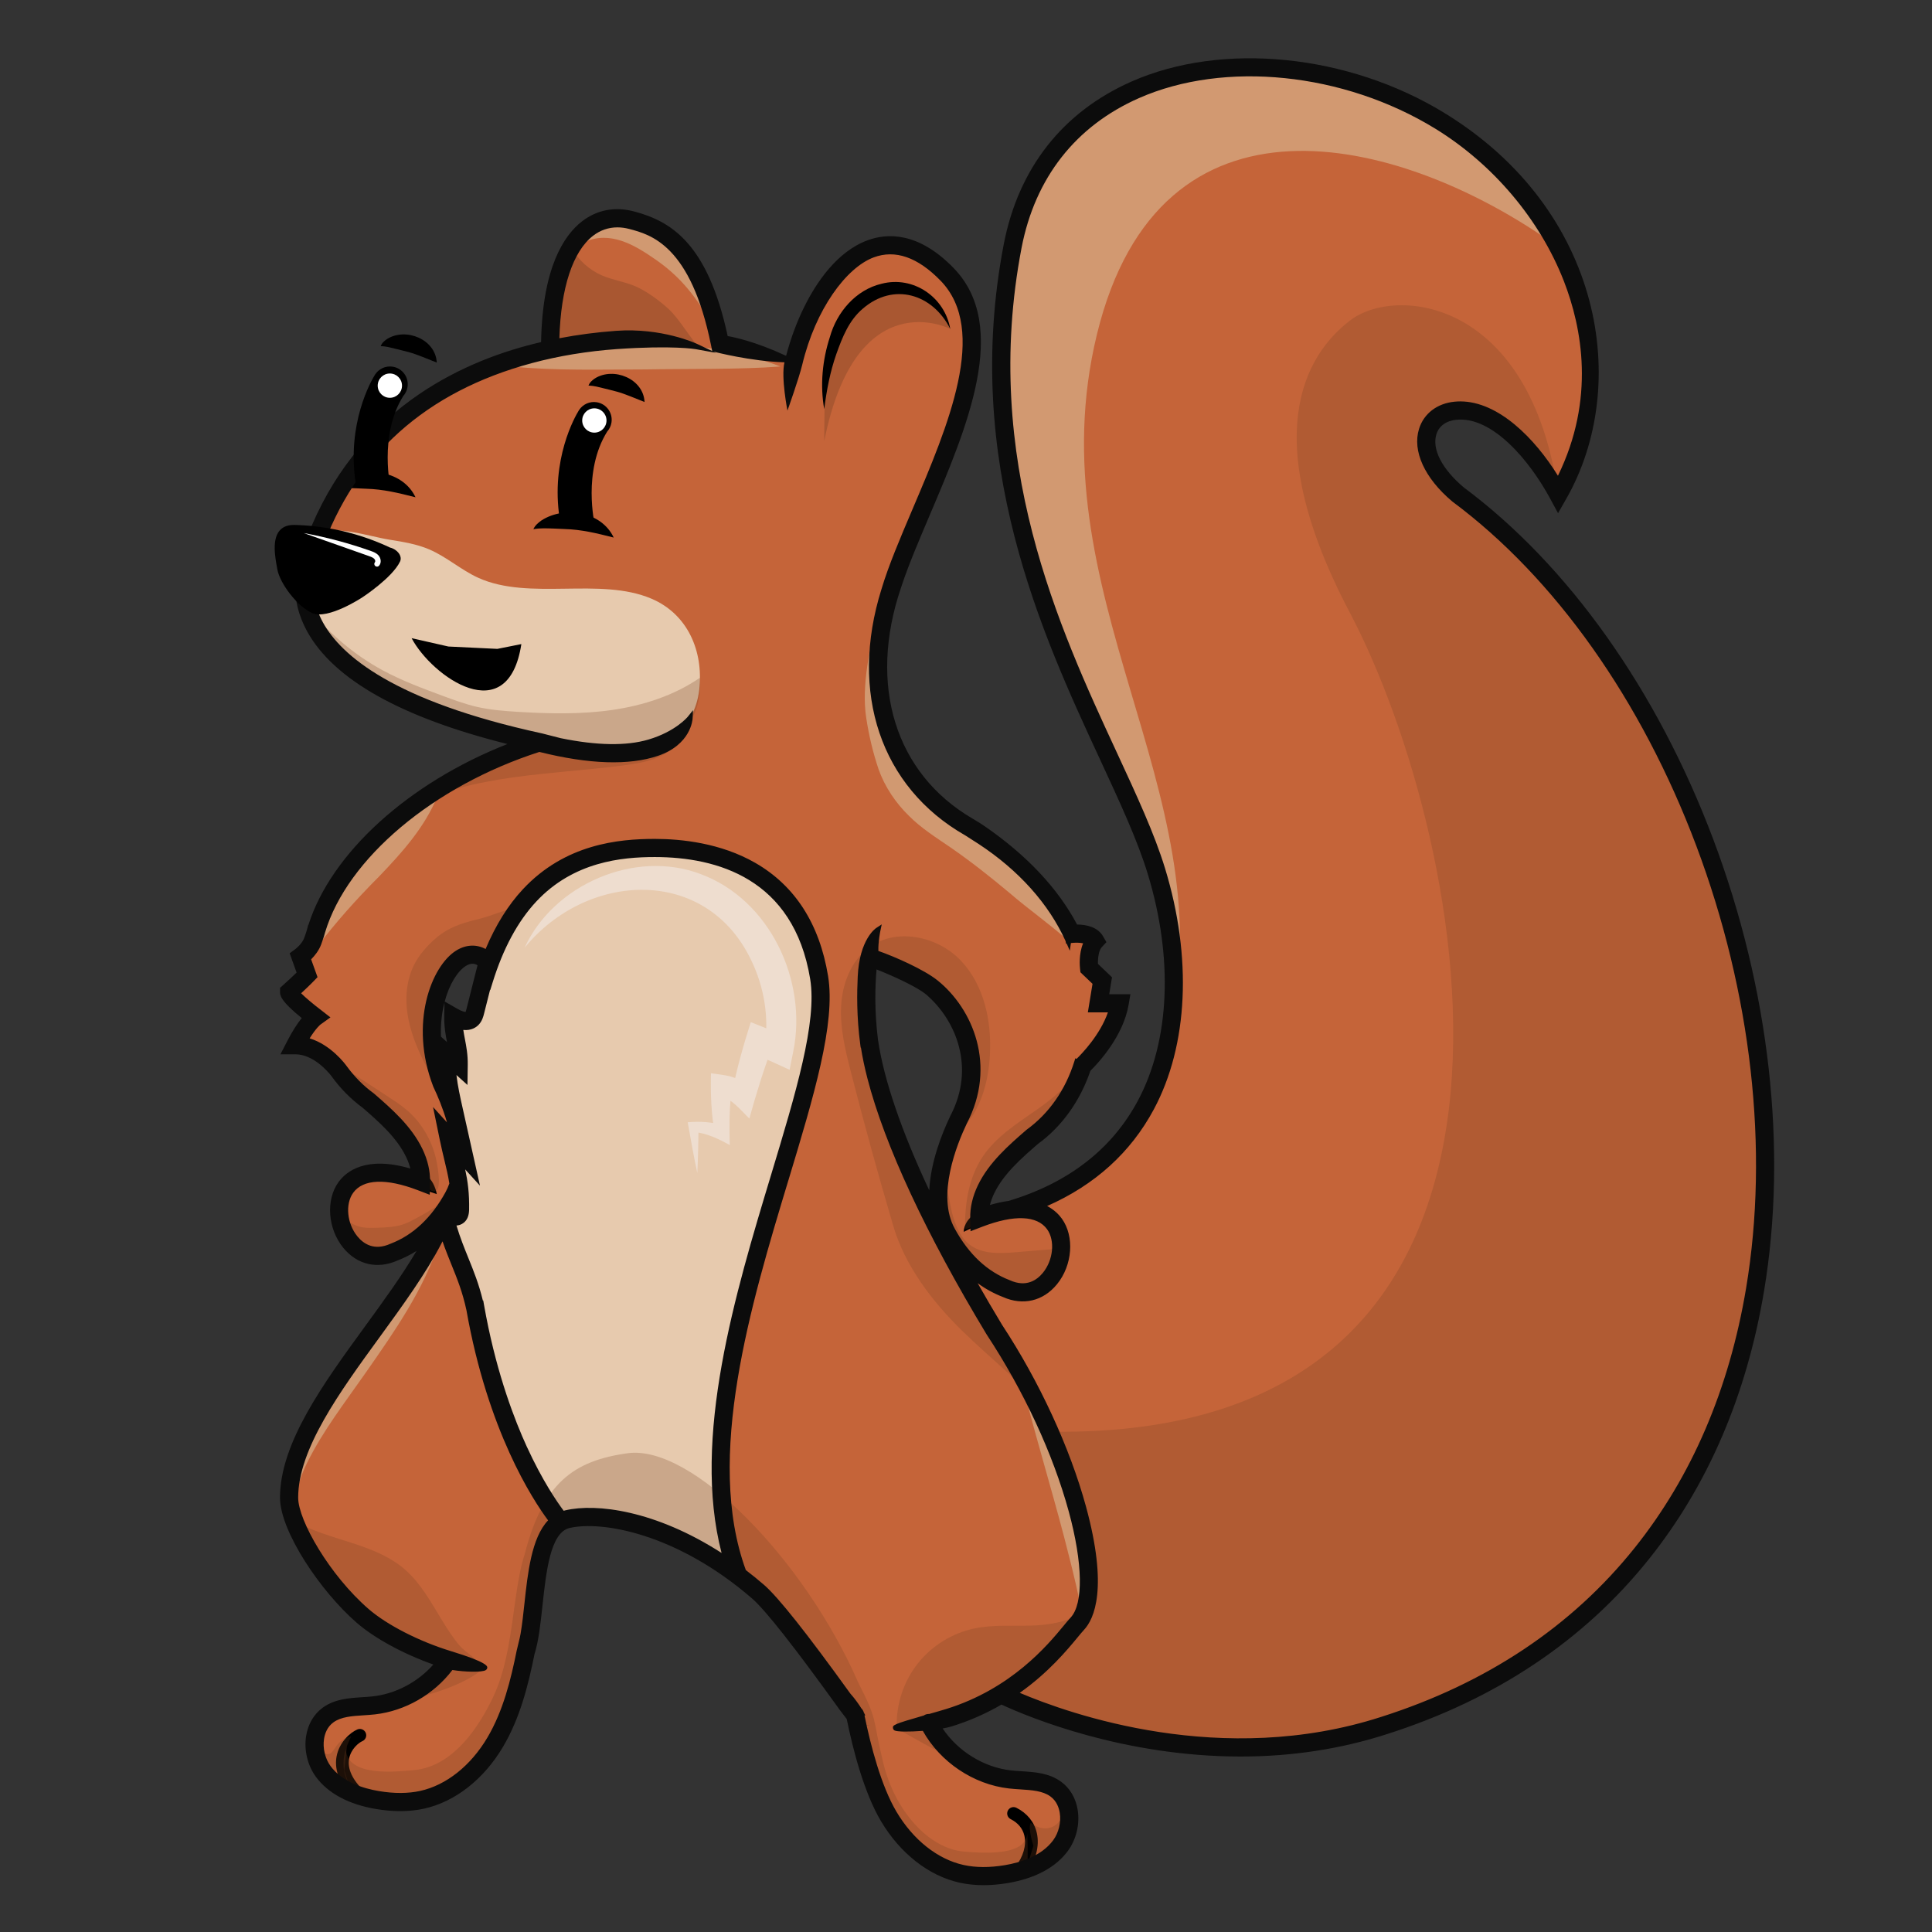 <?xml version='1.0' encoding='utf-8'?>
<svg viewBox="0 0 432 432" width="432px" height="432px" xmlns="http://www.w3.org/2000/svg" xmlns:xlink="http://www.w3.org/1999/xlink" version="1.1"><rect x="0" y="0" width="432" height="432" fill="#333333" stroke="none"/><g isolation="isolate"><g id="Layer_1"><path d="m236.429,227.688l4.491,11.873,6.621-8.099,2.722-6.659-4.517-1.127-.595-5.683-1.647-3.677.976-4.949s-6.979-1.093-7.267-.606l-.783,18.927Zm-164.155,168.411c2.771,3.788,7.514,5.625,12.143,6.398,3.297.551,6.701.658,9.966-.059,6.973-1.532,12.717-6.74,16.35-12.886,3.633-6.146,5.41-13.195,6.815-20.194l-.265-.011c3.127-7.792.953-28.42,9.625-30.432,8.104-1.881,25.523,1.427,42.607,16.219,5.209,4.51,18.916,23.847,23.789,30.67.407.01.798.001,1.199.004l-2.624.108c1.405,6.999,3.182,14.049,6.815,20.194,3.633,6.146,9.377,11.354,16.35,12.886,3.264.717,6.669.61,9.966.059,4.629-.774,9.372-2.611,12.143-6.398,2.772-3.788,2.712-9.86-1.084-12.619-2.864-2.081-6.734-1.76-10.252-2.158-7.62-.862-14.664-5.768-18.113-12.617l-6.872.284c9.21-.851,16.543-3.636,22.316-7.03l.001.006c35.296,20.997,121.238,23.86,159.558-57.052,27.286-66.804,1.89-144.062-27.675-181.463-20.78-26.288-42.515-36.454-35.385-45.591,10.146-13.002,28.786,16.156,28.786,16.156,19.387-38.186-5.342-96.727-74.022-93.996-48.026,1.909-75.784,56.104-19.387,168.606,19.508,54.785-4.52,76.122-26.887,84.427-2.473.009-5.499.602-9.15,1.997-.045-1.993.398-4.146,1.508-6.451,2.208-4.584,6.239-8.176,10.306-11.711,19.731-14.327,20.759-54.693-22.655-73.532-2.093-.908-5.665-8.203-7.667-12.608-1.026-3.149-2.301-6.701-3.86-10.723-5.714-28.607,36.451-75.324,14.983-96.66-14.364-14.276-29.642,2.288-34.397,20.756l-16.379-5.232c-4.705-23.343-14.202-26.173-19.783-27.641-9.385-2.47-18.21,5.604-18.21,28.887-8.768,4.443-37.788,4.644-54.637,49.229-2.531,18.477,13.688,30.527,46.925,38.035.338,1.381.846,2.676,1.498,3.894l-1.919.306c-26.868,8.434-40.24,24.119-44.175,39.553-.737,2.892-4.3,4.673-2.978,7.171,1.287,2.432-2.706,5.614-1.525,7.152,6.326,8.234-1.492,9.539,1.607,11.247,4.92,2.711,10.384,8.89,14.69,12.017,4.068,3.535,8.098,7.127,10.306,11.711,1.11,2.304,1.553,4.457,1.508,6.451-26.652-10.184-20.19,22.127-6.016,15.744,4.28-1.646,9.298-5.132,13.271-12.389,4.181-7.469.767-18.282-2.616-25.367-6.794-17.686,3.785-34.135,10.329-27.085l.318.327c-4.209,10.856-6.657,29.754-5.908,48.045-1.952,4.383-4.167,8.883-6.551,13.509-9.693,18.809-32.311,39.951-32.311,57.866,0,6.872,8.812,19.81,16.449,26.436,4.596,3.988,12.175,7.789,19.593,9.969-3.707,5.892-10.15,10.026-17.079,10.81-3.518.398-7.388.077-10.252,2.158-3.797,2.759-3.856,8.831-1.084,12.619ZM177.204,80.678c-.494,1.918-.872,3.857-1.126,5.784.454-3.572,1.122-5.772,1.126-5.784Zm18.657,134.272c4.173,2.459,16.059,3.465,19.556,14.263,2.082,6.427,2.313,13.909-1.069,20.381-3.226,6.756-6.474,16.9-3.145,24.304-.481.073-.951.14-1.412.202-17.737-34.684-18.55-52.973-13.931-59.15Z" stroke-width="0px" fill="#c56439" /><path d="m101.534,263.053l-1.222-8.664,3.203,2.681c-.004-1.053-0-2.09.011-3.111l-3.684-17.055.941-.411s1.508,1.199,1.776,1.6-1.193-10.707-1.193-10.707c0,0,2.282.032,4.56.045,6.727-34.61,26.14-38.602,40.537-38.591,11.048.009,32.437,3.13,36.697,28.94,4.259,25.809-34.203,91.181-18.087,133.765l.45,1.113s-20.768-16.301-38.619-12.973c-3.481,1.621-1.501-.176-1.501-.176,0,0-14.427-16.612-19.757-51.714l-2.775-5.68-3.028-9.578,3.668-1.789-1.975-7.696Z" stroke-width="0px" fill="#e7caae" /><path d="m87.188,120.691c2.968.475,5.969.959,8.735,2.134,3.91,1.661,7.151,4.616,11.019,6.373,11.441,5.196,27.212-.257,38.764,4.687,8.012,3.429,11.619,11.626,10.653,20.287-1.005,9.01-8.833,15.435-17.894,15.129-3.665-.124-7.453-1.178-11.033-1.974-12.131-2.696-43.255-7.233-56.823-26.549-.836-1.19-2.459-6.889-2.198-9.937.419-4.893,1.359-10.931,2.465-11.431,4.511-2.043,11.321.483,16.312,1.282Z" stroke-width="0px" fill="#e7caae" /><path d="m137.227,120.2c-3.845-.976-7.206-1.803-11.036-1.909 0-0-2.231-.1-2.231-.1-1.589-.043-3.055-.155-4.693.136.37-.846,1.1-1.464,1.83-1.974,5.167-3.318,13.404-1.983,16.13,3.848h0Z" stroke-width="0px" /><path d="m97.657,81.073c-1.668-.657-4.501-1.866-6.145-2.304-.82-.242-2.102-.526-2.952-.749-1.156-.273-2.152-.59-3.434-.615.25-.701.83-1.205,1.416-1.598,4.2-2.652,10.882.064,11.115,5.265h0Z" stroke-width="0px" /><path d="m92.909,111.193c-3.845-.976-7.206-1.803-11.036-1.909 0-0-2.231-.1-2.231-.1-1.589-.043-3.055-.155-4.693.136.37-.846,1.1-1.464,1.83-1.974,5.167-3.318,13.404-1.984,16.13,3.848h0Z" stroke-width="0px" /><path d="m184.297,98.65c.015-1.756.031-3.511.046-5.267.052-5.884.13-11.917,2.248-17.407s6.742-10.409,12.581-11.141c5.718-.717,11.669,3.175,13.304,8.701,0,0-21.021-10.753-28.179,25.114Z" opacity=".35" fill="#754123" mix-blend-mode="multiply" stroke-width="0px" /><path d="m212.476,73.535c-3.96-7.862-12.69-10.45-19.537-4.531-3.113,2.625-4.579,6.377-5.935,10.173-1.376,3.915-2.159,8.019-2.706,12.293-.944-5.294-.423-10.949,1.268-16.116,1.542-5.547,5.796-10.557,11.565-11.909,7.098-1.84,14.113,2.995,15.346,10.089h0Z" stroke-width="0px" /><path d="m92.035,142.697c4.577,8.603,21.557,20.674,24.543,1.324l-5.363,1.069-10.952-.527-8.228-1.866Z" stroke-width="0px" /><path d="m348.432,110.572c-6.248-44.099-36.574-46.673-46.58-38.888-10.305,7.898-20.614,26.234-.035,65.282,26.508,50.298,54.828,184.968-66.878,183.161,0,0,11.649,22.172,6.929,40.81-7.833,9.901-18.065,17.914-18.065,17.914,0,0,47.487,22.636,93.075,4.397,74.712-31.456,83.549-103.488,75.748-150.612-1.456-8.713-9.92-74.863-63.452-119.642-26.085-20.009,4.174-34.469,19.259-2.421Z" fill="#754123" mix-blend-mode="multiply" stroke-width="0px" opacity=".25" /><path d="m228.149,419.775c.427,0,.85-.192,1.13-.556,2.303-3.002,3.232-6.424,2.55-9.388-.558-2.425-2.179-4.417-4.562-5.609-.702-.351-1.557-.067-1.909.636-.351.703-.066,1.557.636,1.909,1.633.817,2.692,2.097,3.062,3.702.491,2.134-.25,4.692-2.035,7.018-.478.624-.361,1.516.263,1.995.258.198.563.294.865.294Z" stroke-width="0px" /><path d="m80.464,402.97c.376,0,.752-.149,1.032-.442.541-.57.518-1.471-.051-2.012-2.625-2.494-3.797-4.998-3.388-7.243.401-2.205,2.169-3.61,2.962-3.945.724-.306,1.062-1.141.757-1.864s-1.14-1.063-1.864-.757c-1.546.654-4.062,2.806-4.654,6.056-.411,2.255-.01,5.789,4.228,9.816.275.261.628.391.979.391Z" stroke-width="0px" /><path d="m108.348,372.856c-5.358,4.91-17.739,7.638-20.736,7.63,0,0,11.216-4.929,13.498-8.644l7.238,1.015Z" fill="#754123" mix-blend-mode="multiply" stroke-width="0px" opacity=".25" /><path d="m78.508,388.259c-3.585.803-3.434,3.515-4.99,3.966-1.556.452-2.41-3.196-2.36-4.209-.824.594.045,5.514.675,7.422s6.455,4.569,6.455,4.569l-1.305-4.167.603-5.473.923-2.109Z" fill="#754123" mix-blend-mode="multiply" stroke-width="0px" opacity=".25" /><path d="m77.329,391.092c.247,6.498,12.004,4.949,14.809,4.748,2.804-.201,10.852-1.205,18.082-16.268,3.164-6.592,4.02-14.761,5.053-22.008l-0-0c0-.001 0-.001 0-.002.522-3.661,1.091-7.085,2.023-9.952,4.114-15.945,10.835-20.969,23.048-22.665,14.46-2.008,39.604,23.908,51.534,51.217,4.599,9.1,2.993,7.125,5.604,17.97,2.611,10.845,10.198,19.18,18.003,19.883,7.804.703,13.93.1,14.231-4.117.181,5.434,0,7.952,0,7.952l-4.318,1.651-12.631-1.15-10.566-6.429-8.788-19.211-3.564-10.728-21.322-27.38-20.351-12.184-16.201-3.481-7.23,1.473-3.69,5.947-2.068,16.278-.156-.212c-.682,4.458-1.646,9.512-3.202,15.13-6.169,22.281-21.68,28.329-31.621,25.39-9.941-2.939-6.682-11.851-6.682-11.851Z" fill="#754123" mix-blend-mode="multiply" stroke-width="0px" opacity=".25" /><path d="m217.604,274.426l-2.118,1.015s-.104-3.414,4.49-4.937-1.556,2.828-1.556,2.828l-.815,1.094Z" stroke-width="0px" /><path d="m95.522,263.092c.941.45,1.895,2.408,2.146,3.914l-2.166-.73-.897-2.634.917-.55Z" stroke-width="0px" /><path d="m230.346,363.495c-4.175.101-8.403-.224-12.49.638-4.938,1.041-9.483,3.854-12.619,7.808-3.135,3.954-4.837,9.021-4.725,14.067,1.968.685,4.132.22,6.147-.308,10.734-2.814,21.461-7.606,28.359-16.299,2.315-2.917,4.171-6.195,6.907-8.762-3.529,2.122-7.508,2.758-11.58,2.856Z" fill="#754123" mix-blend-mode="multiply" stroke-width="0px" opacity=".25" /><path d="m90.602,350.997c-6.826-5.992-16.899-6.415-24.8-10.894,2.299,5.445,5.293,10.596,8.885,15.289,1.83,2.391,3.835,4.682,6.252,6.477,2.43,1.804,5.214,3.063,7.989,4.272,4.66,2.031,9.361,3.966,14.101,5.802,1.223.474,3.296,1.33,4.421.529-.812-1.67-3.41-3.015-4.684-4.509-1.525-1.787-2.779-3.786-4.005-5.784-2.408-3.927-4.65-8.102-8.159-11.183Z" fill="#754123" mix-blend-mode="multiply" stroke-width="0px" opacity=".25" /><path d="m212.876,271.215c.732,2.63,1.735,5.363,3.88,7.051,2.827,2.224,6.795,2.033,10.379,1.735,3.021-.252,6.042-.503,9.063-.755.31-.026.671-.032.874.203.2.232.146.583.075.881-.827,3.455-2.839,7.088-6.292,7.922-1.841.445-3.775.005-5.582-.561-3.539-1.109-6.994-2.761-9.6-5.399-3.221-3.261-4.802-7.748-5.244-12.24-.081-.824-.579-6.075.488-5.981.76.067,1.701,6.221,1.958,7.144Z" fill="#754123" mix-blend-mode="multiply" stroke-width="0px" opacity=".25" /><path d="m98.27,269.181c-1.625,1.292-3.462,2.287-5.29,3.271-.85.458-1.705.916-2.614,1.244-1.952.704-4.067.775-6.141.839-1.41.044-2.853.083-4.194-.353-1.354-.44-2.507-1.332-3.63-2.207-.531.79-.109,1.854.371,2.676.523.895,1.108,1.755,1.75,2.569.337.428.694.848,1.137,1.164.63.449,1.394.661,2.141.865,1.751.478,3.584.959,5.36.582,1.343-.285,2.534-1.039,3.681-1.793,2.288-1.503,4.551-3.076,6.49-5.009,1.939-1.932,3.553-4.255,4.315-6.884.15-.517.344-1.118.362-1.639-.865,1.862-2.131,3.397-3.738,4.674Z" fill="#754123" mix-blend-mode="multiply" stroke-width="0px" opacity=".25" /><path d="m90.898,248.158c-1.266-1.071-2.658-1.98-4.045-2.887-4.269-2.789-8.538-5.578-12.807-8.367,2.297,5.333,7.085,9.107,11.688,12.646,1.921,1.477,3.866,2.977,5.331,4.906,1.478,1.946,2.411,4.26,3.025,6.626.303,1.17,1.23,5.629,3.136,5.305,1.55-.264.699-4.97.507-6.088-.799-4.665-3.21-9.075-6.834-12.14Z" fill="#754123" mix-blend-mode="multiply" stroke-width="0px" opacity=".25" /><path d="m231.474,248.381c-4.267,2.967-8.777,5.867-11.686,10.175-3.176,4.703-4.082,10.601-3.995,16.275,1.439-.152,2.592-1.323,3.214-2.63s.832-2.763,1.189-4.165c.944-3.708,2.98-7.13,5.789-9.728,2.542-2.351,5.663-4.012,8.167-6.403,3.851-3.676,6.149-8.909,7.739-13.909-2.486,4.423-6.306,7.528-10.416,10.386Z" fill="#754123" mix-blend-mode="multiply" stroke-width="0px" opacity=".25" /><path d="m214.556,252.965c4.602-4.25,6.44-10.767,6.786-17.022.419-7.566-1.271-15.63-6.481-21.132-5.21-5.502-14.493-7.458-20.571-2.934-4,2.977-5.948,8.102-6.209,13.082-.262,4.98.947,9.908,2.183,14.739,2.955,11.55,6.12,23.046,9.494,34.48,2.619,8.877,8.676,16.816,15.287,23.293,6.611,6.477,14.014,12.179,19.964,19.268-8.724-14.446-17.448-28.891-26.172-43.337-8.677-14.368-14.378-30.53-15.063-47.301-.138-3.377-1.384-8.235,1.062-10.568,2.139-2.04,5.482,1.162,8.262,2.164,2.78,1.002,6.757,3.805,8.43,6.241,6.32,9.199,5.281,18.095,3.03,29.027Z" fill="#754123" mix-blend-mode="multiply" stroke-width="0px" opacity=".25" /><path d="m99.922,208.035c-1.6.922-3.018,2.139-4.284,3.483-1.042,1.106-1.992,2.308-2.734,3.634-1.91,3.41-2.355,7.506-1.809,11.376.546,3.87,2.026,7.551,3.774,11.047,1.285,2.571,2.722,5.067,4.3,7.469-1.185-5.781-1.762-11.686-1.719-17.587.024-3.267.281-6.681,1.97-9.477,1.69-2.796,5.219-4.733,8.288-3.613.28.102.565.23.862.209.337-.023.63-.233.884-.455,3.165-2.77,2.983-7.677,5.405-10.973-2.333.378-4.998,1.642-7.417,2.242-2.582.641-5.196,1.304-7.52,2.643Z" fill="#754123" mix-blend-mode="multiply" stroke-width="0px" opacity=".25" /><path d="m148.037,168.917c-2.665,1.36-5.679,1.845-8.646,2.23-16.422,2.13-33.744,1.903-48.435,9.546,6.675-5.556,14.589-9.414,22.615-12.732,2.04-.843,4.127-1.664,6.324-1.87,2.363-.221,4.725.279,7.062.689,4.379.769,8.865,1.176,13.308.818,2.212-.178,4.415-.542,6.545-1.173,1.437-.426,4.61-2.491,5.843-1.995-.608,1.972-2.837,3.579-4.617,4.487Z" fill="#754123" mix-blend-mode="multiply" stroke-width="0px" opacity=".25" /><path d="m141.558,63.801c-2.274-.871-4.722-1.247-6.958-2.214-2.815-1.217-5.214-3.374-6.722-6.045-2.531,6.705-4.043,13.795-4.465,20.95-.027.45-.013.981.352,1.245.218.158.505.173.773.17,1.722-.018,3.394-.532,5.066-.946,5.933-1.469,12.083-1.688,18.168-1.546,1.544.036,3.088,1.317,4.631,1.387,1.733.079,4.127,1.322,2.818-.39-1.559-2.039-3.751-5.473-5.623-7.23-2.07-1.942-5.376-4.362-8.041-5.382Z" opacity=".35" fill="#754123" mix-blend-mode="multiply" stroke-width="0px" /><path d="m156.508,151.545c-5.792,3.99-12.672,6.202-19.633,7.206-6.961,1.003-14.038.845-21.059.42-3.064-.186-6.14-.424-9.133-1.107-2.665-.608-5.236-1.562-7.798-2.514-4.526-1.681-9.07-3.37-13.315-5.669-6.458-3.498-12.133-8.38-16.767-14.078,1.918,7.453,7.215,13.965,14.121,17.361,3.086,1.518,6.428,2.426,9.646,3.64,4.695,1.772,9.126,4.199,13.851,5.888,5.149,1.841,10.569,2.779,15.958,3.709,5.846,1.009,11.798,2.021,17.681,1.256,4.34-.564,9.58-2.113,13.002-4.988,2.885-2.424,3.751-7.537,3.447-11.123Z" fill="#754123" mix-blend-mode="multiply" stroke-width="0px" opacity=".25" /><path d="m345.805,53.419c-33.26-22.884-86.442-36.509-100.522,21.315-14.08,57.824,28.287,102.095,16.444,154.57,6.433-32.277-15.194-59.719-26.719-88.529-5.662-14.083-24.764-82.78,6.882-111.737,15.024-22,83.551-20.416,103.915,24.381Z" stroke-width="0px" opacity=".66" fill="#d8b58e" /><g opacity=".66"><path d="m130.615,54.13c5.837-2.589,11.168.56,15.995,3.919,2.408,1.671,4.512,3.498,6.485,5.717,2.091,2.338,3.777,4.863,5.488,7.628,1.112-6.975-2.992-14.12-8.713-18.007-2.935-2.004-6.254-3.626-9.921-3.866-3.571-.272-7.817,1.237-9.333,4.609h0Z" stroke-width="0px" fill="#d8b58e" /></g><g opacity=".66"><path d="m174.517,81.944c-18.57-7.016-41.604-6.522-60.263-0,10.144.995,20.081.664,30.16.656,8.962-.166,21.193.052,30.102-.656h0Z" stroke-width="0px" fill="#d8b58e" /></g><path d="m144.122,89.89c-1.668-.657-4.501-1.866-6.145-2.304-.82-.242-2.102-.526-2.952-.749-1.156-.273-2.152-.59-3.434-.615.25-.701.83-1.205,1.416-1.598,4.2-2.652,10.882.064,11.115,5.265h0Z" stroke-width="0px" /><g opacity=".66"><path d="m195.784,137.587c-1.053,7.498-3.265,15.453-2.078,23.025.591,3.881,1.507,7.717,2.758,11.43,1.393,3.906,3.822,7.503,6.763,10.369,2.821,2.834,6.135,4.893,9.375,7.12,4.567,3.157,8.966,6.635,13.232,10.213,4.096,3.541,9.022,6.997,13.082,10.634-1.709-7.844-8.014-13.488-13.89-18.454-4.335-3.727-9.091-7.068-13.872-10.208-4.3-2.945-8.042-6.697-10.132-11.495-1.386-3.363-2.612-6.875-3.573-10.37-2.064-7.293-.874-14.793-1.665-22.264h0Z" stroke-width="0px" fill="#d8b58e" /></g><g opacity=".66"><path d="m97.817,178.013c-3.254,2.053-6.109,4.304-8.949,6.59-8.463,6.915-17.636,15.766-18.232,27.44,4.57-5.954,8.965-10.877,14.172-16.109,5.058-5.272,10.181-10.955,13.009-17.92h0Z" stroke-width="0px" fill="#d8b58e" /></g><g opacity=".66"><path d="m229.226,311.89c3.028,11.871,6.959,24.541,9.885,36.378,1.034,4.052,1.984,8.052,2.807,12.37.378-1.024.748-2.094.946-3.173,2.855-14.759-3.239-34.739-13.638-45.576h0Z" stroke-width="0px" fill="#d8b58e" /></g><g opacity=".66"><path d="m98.216,277.662c-10.771,12.944-36.519,39.66-32.153,57.215.514-2.795,1.389-5.322,2.578-7.732,3.601-7.304,8.568-13.645,13.251-20.373,6.325-9.07,12.883-18.408,16.324-29.11h0Z" stroke-width="0px" fill="#d8b58e" /></g><path d="m200.288,386.353c7.891,4.546,19.405,10.571,19.405,10.571l-11.99-11.661-7.415,1.09Z" fill="#754123" mix-blend-mode="multiply" stroke-width="0px" opacity=".25" /><path d="m237.902,403.685c.134,4.418-3.816,6.761-7.431,3.883-.674,1.266.603,5.155.603,5.155l-1.317,4.287,8.748-5.088-.603-8.237Z" fill="#754123" mix-blend-mode="multiply" stroke-width="0px" opacity=".25" /><path d="m68.444,388.184c-.494,3.157.324,6.564,2.19,9.114,2.702,3.693,7.352,6.183,13.447,7.202,1.87.312,3.695.471,5.422.471,1.866,0,3.654-.185,5.314-.55,6.927-1.521,13.364-6.564,17.662-13.836,3.811-6.448,5.638-13.77,7.038-20.729.917-2.873,1.332-6.667,1.773-10.766.83-7.702,1.771-16.43,6.069-17.427,7.165-1.662,23.948,1.17,40.818,15.776,2.974,2.575,9.574,10.965,19.618,24.935l1.534,2.006c1.433,7.011,3.891,16.463,7.615,22.764,4.298,7.272,10.736,12.315,17.662,13.836,1.661.365,3.45.55,5.318.55,1.724,0,3.547-.159,5.418-.471,6.095-1.019,10.745-3.51,13.448-7.203,1.866-2.551,2.684-5.958,2.19-9.114-.415-2.651-1.736-4.905-3.719-6.346-2.678-1.946-5.808-2.147-8.835-2.342-.845-.054-1.624-.104-2.382-.19-6.089-.689-11.846-4.28-15.27-9.372.748-.132,1.413-.279,1.94-.441,3.918-1.203,7.691-2.851,11.218-4.899,6.285,2.901,27.355,11.612,53.49,11.612,11.414,0,22.414-1.685,32.694-5.007,24.29-7.741,43.991-20.892,58.552-39.088,13.209-16.506,21.881-36.69,25.776-59.991,5.283-31.612,1.257-67.466-11.337-100.958-12.523-33.299-32.349-61.267-55.828-78.751-4.844-4.094-7.134-8.54-6.098-11.869.573-1.84,2.201-3.022,4.467-3.241,8.027-.795,16.33,9.03,20.996,17.677l1.735,3.216,1.814-3.172c14.503-25.359,8.291-64.578-27.209-86.316-21.521-13.177-49.638-16.004-69.965-7.036-15.421,6.804-25.306,19.4-28.585,36.426-9.314,48.571,8.522,87.073,21.546,115.186,4.485,9.681,8.355,18.036,10.64,25.503,5.779,18.886,4.979,37.396-2.194,50.783-5.816,10.855-15.546,18.393-28.919,22.406-1.312.177-2.706.48-4.156.902.219-.867.542-1.746.966-2.626,2.1-4.359,6.171-7.897,9.763-11.019,5.357-3.904,9.426-9.569,11.733-16.355,1.832-1.809,7.334-7.74,8.542-14.747l.409-2.376h-4.737s.62-3.786.62-3.786l-3.147-3.004c-.029-1.325.18-3.015.871-3.752l1.029-1.098-.75-1.304c-1.221-2.122-3.761-2.622-5.813-2.638-4.277-8.066-11.188-15.434-20.546-21.905-.884-.612-1.825-1.205-2.876-1.814-17.219-10.074-23.341-29.814-15.974-51.516l.188-.553-.009-.003c1.586-4.755,3.915-10.224,6.17-15.52,8.476-19.91,18.083-42.476,5.439-55.486-7.893-8.122-14.852-7.844-19.3-6.181-6.839,2.559-11.442,9.499-14.098,14.87-1.673,3.382-3.048,7.116-4.058,10.941-6.857-3.194-11.642-4.175-13.062-4.413-4.49-20.823-12.734-25.713-20.982-27.883-4.241-1.116-8.246-.347-11.581,2.223-4.028,3.105-8.864,10.31-9.159,27.006-1.17.272-2.172.521-3.122.776-17.353,4.665-40.143,16.344-50.171,45.488-1.805,4.282-3.114,10.992.981,18.424,5.929,10.763,20.992,19.232,44.783,25.186-22.089,8.67-39.379,24.355-44.498,40.445l-.043-.008-.24.914-.198.68c-.112.345-.262.784-.461,1.332-.502,1.379-2.011,2.514-2.026,2.526l-1.228.893,1.551,4.315c-.678.66-1.693,1.624-3.027,2.819l-.675.606v.907c0,.683-0,1.934,4.853,5.842-1.069,1.325-2.155,3.051-3.235,5.142l-1.53,2.962h3.334c3.905,0,7.121,3.667,8.014,4.791,1.991,2.788,4.357,5.198,7.014,7.136,3.551,3.089,7.622,6.626,9.723,10.988.424.879.747,1.758.966,2.625-9.938-2.896-14.324.628-16.073,3.045-2.871,3.973-2.4,10.42,1.072,14.678,3.091,3.792,7.633,4.852,12.15,2.835,1.466-.566,2.887-1.283,4.239-2.14-3.243,5.505-7.437,11.265-11.51,16.859l-.004.006.491.358-.494-.354c-9.349,12.841-19.016,26.119-19.016,38.308,0,7.492,9.054,20.946,17.15,27.97,4.04,3.505,10.443,6.973,17.143,9.341-3.486,3.926-8.371,6.534-13.521,7.117-.748.085-1.515.134-2.327.187-3.082.199-6.212.401-8.89,2.346-1.984,1.441-3.305,3.695-3.72,6.347ZM159.253,78.5l-3.325-1.575c-.318-.151-7.918-3.687-18.174-2.951-4.262.305-8.523.862-12.678,1.655.338-11.299,3.01-19.423,7.551-22.924,1.606-1.238,3.451-1.866,5.43-1.866.857,0,1.738.118,2.637.354,4.818,1.268,13.785,3.627,18.31,26.079l.247,1.228Zm68.767,300.024c6.452-4.564,10.613-9.597,12.895-12.357.582-.704,1.085-1.313,1.451-1.704,2.313-2.471,5.449-9.344.458-27.611-3.592-13.147-10.427-27.947-18.755-40.607-1.894-3.137-3.724-6.26-5.46-9.318,1.748,1.276,3.63,2.305,5.621,3.075,4.486,2.006,9.029.947,12.121-2.846,3.472-4.258,3.943-10.705,1.072-14.678-.618-.855-1.656-1.958-3.282-2.808,10.663-4.696,18.688-11.966,23.864-21.627,7.68-14.333,8.59-33.975,2.498-53.888-2.366-7.733-6.29-16.205-10.834-26.013-12.796-27.62-30.314-65.436-21.247-112.722,3.017-15.658,12.089-27.234,26.237-33.476,19.163-8.455,45.769-5.729,66.205,6.784,12.966,7.939,23.47,20.376,28.818,34.122,4.062,10.44,7.07,26.387-1.324,43.527-5.146-8.34-13.309-16.621-21.843-16.621-.419,0-.839.02-1.26.061-3.913.379-6.886,2.65-7.953,6.076-1.541,4.951,1.233,11.019,7.42,16.232l.081.065c22.893,17.035,42.243,44.363,54.501,76.96,12.347,32.833,16.301,67.942,11.133,98.859-3.779,22.609-12.17,42.165-24.941,58.123-14.052,17.559-33.103,30.263-56.623,37.758-35.586,11.502-69.742-.631-80.855-5.366Zm-51.753-114.536c5.707-18.877,10.636-35.179,8.889-45.767-1.931-11.7-7.425-20.216-16.329-25.313-7.677-4.394-16.402-5.322-22.37-5.327h-.066c-8.14,0-20.052,1.167-29.47,11.255-3.282,3.516-6.085,8.008-8.339,13.363-2.065-1.109-4.426-.992-6.584.353-5.541,3.455-10.556,16.265-5.13,30.392l.054.126c.899,1.884,2.104,4.693,3.023,7.897l-3.114-3.429,1.491,7.259c.36,1.755.727,3.283,1.051,4.632.447,1.862.835,3.477,1.1,5.204-.238.7-.529,1.358-.864,1.958-3.122,5.702-7.235,9.565-12.228,11.486l-.087.035c-3.65,1.642-6.033-.004-7.392-1.672-2.327-2.854-2.744-7.22-.928-9.732,2.227-3.081,7.351-3.288,14.427-.585l2.69,1.028.064-2.879c.056-2.427-.519-4.909-1.708-7.377-2.463-5.114-6.894-8.964-10.804-12.362l-.119-.095c-2.24-1.627-4.248-3.652-5.991-6.034-.357-.5-3.511-4.754-8.297-6.227,1.468-2.351,2.418-3.081,2.428-3.089l2.224-1.595-2.157-1.682c-1.672-1.264-3.405-2.73-4.4-3.711,1.837-1.697,2.788-2.689,2.798-2.7l.873-.906-1.432-3.982c.796-.793,1.744-1.958,2.266-3.389.504-1.383.745-2.208.859-2.655,4.97-16.509,24.216-32.713,47.912-40.335,11.095,2.779,20.077,3.056,26.497.881,7.387-2.502,7.749-8.093,7.761-8.33l.094-1.881-1.176,1.471c-.026.032-2.724,3.31-8.826,5.104-4.917,1.445-11.504,1.339-19.577-.318-2.471-.644-3.849-.996-4.183-1.068-33.158-7.202-44.927-17.443-48.962-24.766-2.066-3.751-2.673-7.686-1.805-11.695.305-1.037.648-2.121,1.039-3.272l.362-.83-.067-.03c7.635-21.644,23.498-35.842,47.157-42.203,5.974-1.607,12.372-2.663,19.017-3.14,12.528-.869,17.57.01,17.62.019l4.529.823-.628-.297.168.045c.083.022,8.141,2.135,15.781,2.37-.803,3.369.669,10.791.669,10.791,0,0,2.573-7.187,3.31-10.266,2.976-12.434,9.853-21.698,15.964-23.984,4.82-1.803,9.855-.051,14.965,5.207,10.761,11.073,1.716,32.32-6.264,51.065-2.754,6.468-5.355,12.578-6.942,17.872-7.287,23.199-.147,44.294,18.636,55.046l.063.036c.933.604,1.931,1.244,3,1.922,8.973,5.888,15.702,13.4,19.457,21.725l.117.601.141-.021.692,1.581.244-1.722c.883-.112,1.944-.114,2.726.06-1,2.407-.747,5.18-.68,5.753l.086.727,2.699,2.576-1.047,6.39h4.486c-1.744,5.03-5.84,9.261-7.011,10.4l-.264-.151-.232.718c-1.989,6.363-5.663,11.631-10.624,15.234l-.117.092c-3.931,3.415-8.362,7.265-10.826,12.38-1.188,2.467-1.763,4.95-1.708,7.378l.065,2.879,2.69-1.028c7.077-2.704,12.201-2.497,14.427.585,1.816,2.512,1.4,6.878-.928,9.732-1.359,1.668-3.742,3.313-7.374,1.68l-.088-.037c-5.01-1.928-9.121-5.787-12.235-11.475-4.17-7.449.476-18.929,2.666-23.519,6.766-12.943,1.36-25.675-6.531-32.018-3.002-2.414-9.498-5.285-13.236-6.593-.054-2.081.444-4.471.45-4.496l.304-1.44-1.232.805c-.153.1-3.746,2.541-4.136,10.843-.165,3.504-.284,8.904.582,15.317l.081.603.055-.007c.346,2.184.833,4.496,1.451,6.882,3.878,14.989,13.099,34.792,26.665,57.265,8.336,12.671,14.854,26.732,18.365,39.613,3.14,11.518,3.296,20.59.408,23.674-.456.488-.993,1.139-1.616,1.892-3.471,4.198-11.599,14.029-26.208,18.554-.987.306-2.353.696-3.805,1.109-.337-.012-.674.052-.983.208-.075.038-.142.087-.211.134-7.008,2.009-6.992,2.162-6.892,2.856.028.195.14.364.316.475.52.33,3.362.336,6.349.106,3.877,6.964,11.318,11.983,19.238,12.878.872.099,1.777.157,2.575.208,2.564.165,4.985.321,6.711,1.575,1.415,1.028,1.92,2.574,2.095,3.689.326,2.082-.232,4.415-1.456,6.088-2.607,3.563-7.333,5.009-10.839,5.595-3.397.567-6.49.554-9.195-.04-5.83-1.281-11.311-5.631-15.038-11.936-3.436-5.814-5.757-14.786-7.127-21.485l.17-.058-.319-.599c-.099-.363-.287-.681-.544-.927-.5-.8-1.344-2.042-2.493-3.341-9.788-13.581-16.111-21.544-19.292-24.298-1.284-1.111-2.65-2.221-4.062-3.301-9.215-25.204,1.155-59.507,9.491-87.081Zm20.079-31.34l-.019-.112c-.824-6.485-.656-12.032-.328-15.765,3.267,1.269,9.068,3.869,11.113,5.625,6.718,5.769,11.003,16.363,5.429,27.028l-.01.02c-2.08,4.355-4.442,10.555-4.747,16.717-6.203-13.212-10.147-24.759-11.439-33.513Zm-97.012-5.291c-.033,2.234.29,3.974.61,5.649l-1.338-1.206c-.116-2.808.197-5.398.775-7.649l-.047,3.206Zm.1-3.41c1.055-3.961,2.93-6.838,4.712-7.949.977-.609,1.814-.664,2.63-.17l-2.477,9.814c-.038.151-.119.47-.188.634-.232,0-.849-.145-1.741-.654l-2.937-1.676Zm18.377,99.572c-2.731-5.96-6.527-15.852-9.102-29.13-.091-.526-.187-1.05-.288-1.553l-.077-.416c-.05-.267-.1-.533-.147-.806l-.147-.84-.078.043c-.916-3.776-2.049-6.571-3.243-9.52-.894-2.206-1.816-4.48-2.659-7.266.522-.037,1.103-.196,1.644-.64.747-.612,1.132-1.532,1.179-2.814.07-3.736-.292-6.361-.875-9.091l3.304,3.637-3.885-17.4c-.537-2.407-1.09-4.882-1.374-7.344l2.461,2.217.065-4.475c.033-2.285-.305-4.053-.632-5.764-.134-.699-.262-1.368-.362-2.057,1.815.187,2.911-.616,3.434-1.164.787-.824,1.041-1.833,1.21-2.501l1.341-5.314.033.091.535-1.726c2.351-7.591,5.63-13.675,9.744-18.081,8.339-8.933,19.12-9.966,26.503-9.966h.061c13.778.011,30.982,4.745,34.694,27.24,1.593,9.654-3.208,25.535-8.767,43.925-7.923,26.206-17.741,58.686-11.037,84.443-14.842-9.551-28.007-11.143-34.902-9.542-.132.031-.265.066-.404.107-1.482-1.978-4.768-6.747-8.227-14.297Zm-.557,35.137c-.229,2.124-.488,4.532-.85,6.646-.129.751-.272,1.318-.438,1.974-.117.461-.243.964-.382,1.594-.008.03-.021.058-.027.089-1.332,6.639-3.051,13.603-6.572,19.561-3.726,6.305-9.207,10.656-15.038,11.937-2.706.593-5.799.606-9.195.039-3.506-.586-8.233-2.033-10.839-5.594-1.224-1.673-1.782-4.005-1.456-6.087.174-1.116.68-2.662,2.095-3.69,1.726-1.254,4.145-1.41,6.707-1.575.848-.055,1.718-.111,2.579-.208,6.764-.764,13.143-4.443,17.32-9.926,2.791.464,6.666.538,7.455.032.257-.165.322-.39.338-.51.044-.331.161-1.21-8.151-3.748-7.061-2.155-14.275-5.848-18.379-9.408-8.724-7.569-15.75-19.812-15.75-24.903,0-10.869,9.273-23.605,18.241-35.921,5.078-6.976,10.32-14.176,13.845-21.015.065-.126.129-.251.193-.376.681,1.969,1.382,3.699,2.015,5.259,1.252,3.091,2.436,6.01,3.327,10.116,4.787,27.04,14.804,42.371,18.263,47.016-3.704,3.884-4.551,11.741-5.3,18.7Z" stroke-width="0px" fill="#0c0c0c" /><path d="m129.484,91.681l0-.001h0c.836-1.269,2.364-1.999,3.961-1.737,2.165.356,3.632,2.399,3.277,4.565-.127.775-.473,1.457-.961,2.002l.001.001c-5.547,8.909-2.779,20.756-2.779,20.756l-7.841-1.288c-2.05-13.332,3.489-22.913,4.254-24.157.029-.048.058-.095.088-.141Z" stroke-width="0px" /><path d="m83.789,83.876c.029-.048.058-.095.089-.142l0-0h0c.836-1.269,2.364-1.999,3.961-1.737,2.165.356,3.632,2.399,3.277,4.565-.127.775-.473,1.457-.961,2.002l.001.001c-5.547,8.909-2.779,20.756-2.779,20.756l-7.841-1.288c-2.05-13.33,3.488-22.91,4.253-24.156Z" stroke-width="0px" /><circle cx="132.898" cy="94.021" r="2.717" stroke-width="0px" fill="#fff" /><circle cx="87.173" cy="86.231" r="2.717" stroke-width="0px" fill="#fff" /><path d="m117.302,211.921c6.393-14.035,24.62-22.128,39.397-16.461,15.482,5.746,23.904,23.875,20.672,39.677 0.0 0-.814,4.072-.814,4.072-1.949-.891-5.963-2.721-7.926-3.617 0.0 0,4.189-1.857,4.189-1.857-2.028,5.25-3.747,10.93-5.264,16.368-1.833-1.75-4.019-4.59-6.678-5.088 0-0,2.783-2.165,2.783-2.165-.431,3.391-.606,6.826-.541,10.276l.055,2.91c-2.491-1.377-5.188-2.69-8.107-2.934 0-0,1.137-1.208,1.137-1.208-.044,3.027-.122,7.396-.286,10.387-.363-1.696-.703-3.397-1.021-5.1-.174-.887-.981-5.482-1.128-6.239,2.784-.241,5.598-.093,8.325.812 0-0-2.277,1.7-2.277,1.7-.806-4.393-.945-8.989-.843-13.47-0,0,2.76.39,2.76.39,2.244.317,4.426,1.235,6.251,2.694l-4.306,1.38c1.009-5.351,2.544-10.703,4.196-15.897-0-0,3.218,1.287,3.218,1.287l4.363,1.745-4.465,2.405c1.003-6.517-.134-13.349-3.024-19.28-10.126-21.233-36.776-19.805-50.665-2.788h0Z" stroke-width="0px" fill="#eeddcf" /><path d="m87.212,122.436c-2.825-1.331-6.499-2.759-10.924-3.761-4.028-.912-7.631-1.234-10.56-1.3-.769.004-1.935.123-2.847.901-2.284,1.948-1.311,6.573-.866,9.034.573,3.164,4.436,8.262,7.771,9.766,3.534,1.594,11.271-3.529,11.271-3.529,0,0,6.686-4.377,8.392-7.987.59-1.248-.666-2.754-2.237-3.124Z" stroke-width="0px" /><path d="m84.303,126.7c.17,0,.339-.071.459-.21.598-.689.394-1.722-.149-2.322-.491-.544-1.182-.788-1.687-.967-4.878-1.732-9.933-3.082-15.025-4.012,8,2.833,9.801,3.448,14.618,5.158.496.176.927.345,1.191.637.196.217.261.562.133.71-.22.254-.193.637.061.858.115.1.257.149.398.149Z" stroke-width="0px" fill="#fff" /></g></g></svg>